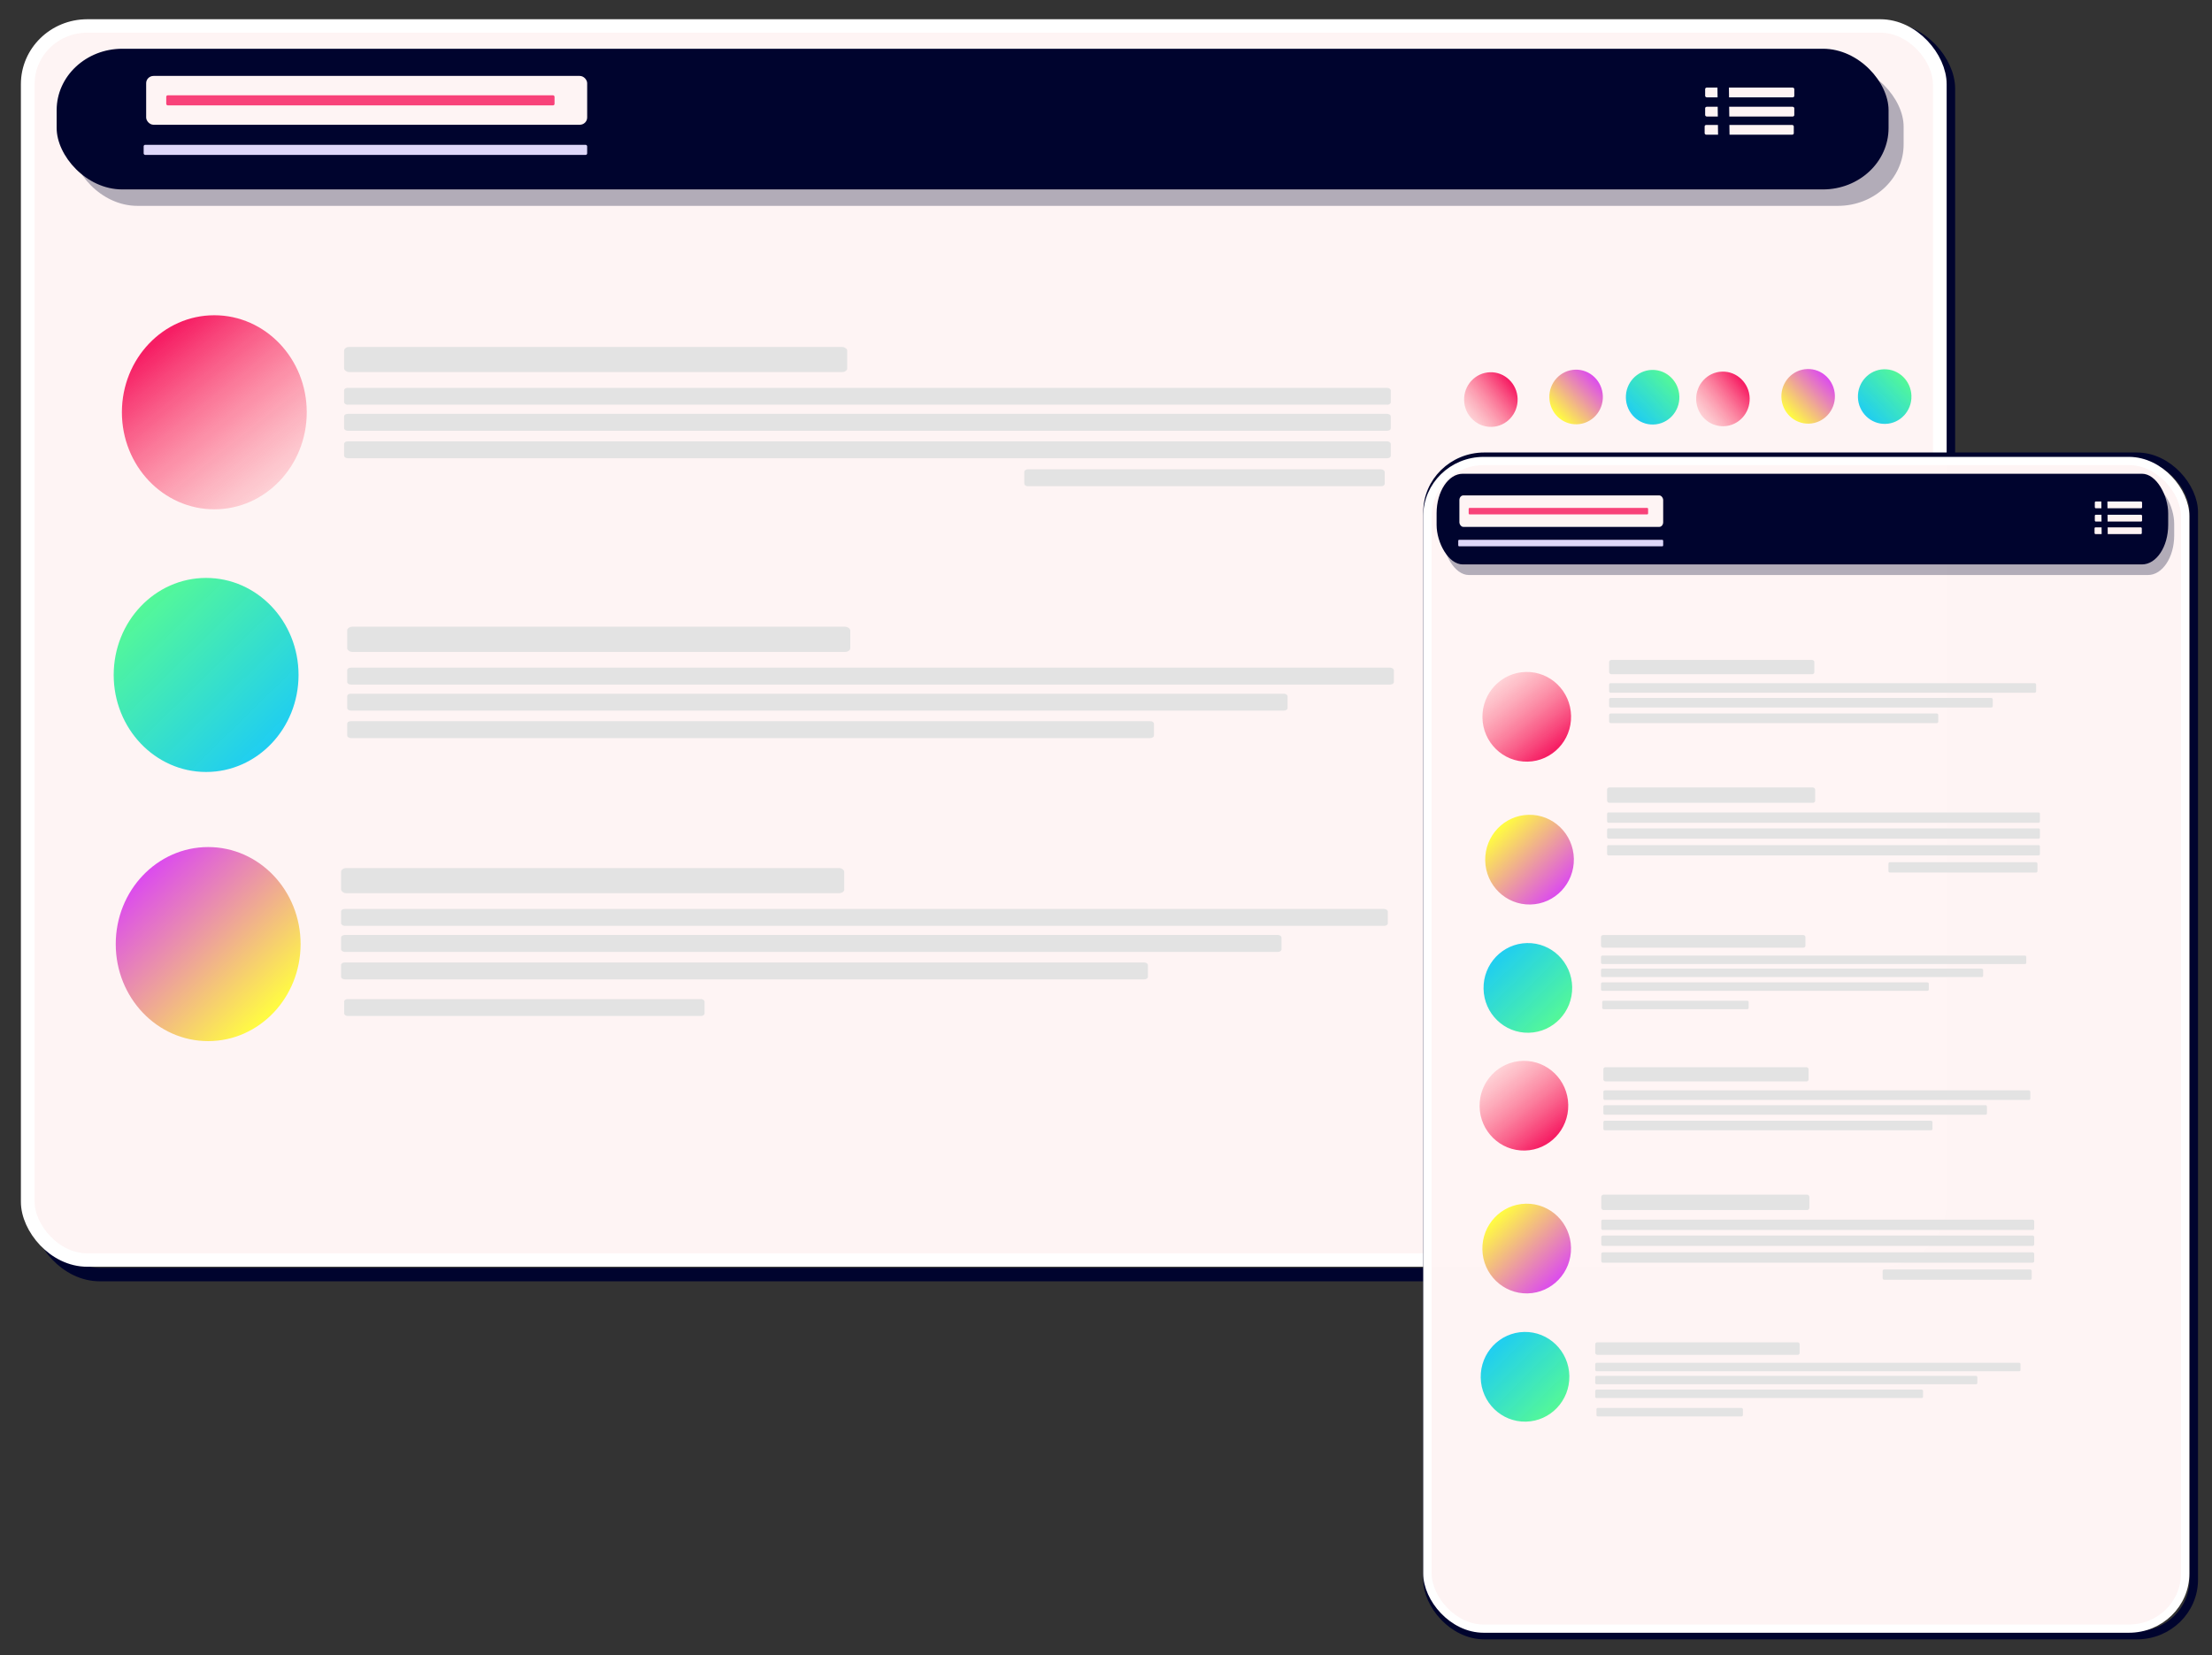 <?xml version="1.0" encoding="UTF-8" standalone="no"?>
<!-- Created with Inkscape (http://www.inkscape.org/) -->

<svg
   width="925.52"
   height="692.701"
   viewBox="0 0 244.877 183.277"
   version="1.1"
   id="svg5"
   inkscape:version="1.1 (c68e22c387, 2021-05-23)"
   sodipodi:docname="hubble_digram_by_me.svg"
   xmlns:inkscape="http://www.inkscape.org/namespaces/inkscape"
   xmlns:sodipodi="http://sodipodi.sourceforge.net/DTD/sodipodi-0.dtd"
   xmlns:xlink="http://www.w3.org/1999/xlink"
   xmlns="http://www.w3.org/2000/svg"
   xmlns:svg="http://www.w3.org/2000/svg">
  <rect x="0" y="0" width="244.877" height="183.277" fill="#333333" stroke="none"/>
  <sodipodi:namedview
     id="namedview7"
     pagecolor="#505050"
     bordercolor="#eeeeee"
     borderopacity="1"
     inkscape:pageshadow="0"
     inkscape:pageopacity="0"
     inkscape:pagecheckerboard="0"
     inkscape:document-units="px"
     showgrid="false"
     units="px"
     width="1122.52px"
     height="739.701px"
     inkscape:zoom="0.6708465"
     inkscape:cx="367.4462"
     inkscape:cy="367.4462"
     inkscape:window-width="1920"
     inkscape:window-height="991"
     inkscape:window-x="-9"
     inkscape:window-y="-9"
     inkscape:window-maximized="1"
     inkscape:current-layer="g1142"
     inkscape:snap-nodes="false" />
  <defs
     id="defs2">
    <linearGradient
       inkscape:collect="always"
       id="linearGradient16866">
      <stop
         style="stop-color:#d83aff;stop-opacity:1"
         offset="0"
         id="stop16862" />
      <stop
         style="stop-color:#fffa44;stop-opacity:1"
         offset="1"
         id="stop16864" />
    </linearGradient>
    <linearGradient
       inkscape:collect="always"
       id="linearGradient16858">
      <stop
         style="stop-color:#5dff89;stop-opacity:1"
         offset="0"
         id="stop16854" />
      <stop
         style="stop-color:#0fc5ff;stop-opacity:0.965"
         offset="1"
         id="stop16856" />
    </linearGradient>
    <linearGradient
       inkscape:collect="always"
       id="linearGradient16850">
      <stop
         style="stop-color:#f61e64;stop-opacity:1"
         offset="0"
         id="stop16846" />
      <stop
         style="stop-color:#ff8989;stop-opacity:0"
         offset="1"
         id="stop16848" />
    </linearGradient>
    <linearGradient
       inkscape:collect="always"
       xlink:href="#linearGradient16850"
       id="linearGradient16852"
       x1="31.793"
       y1="42.687"
       x2="51.908"
       y2="69.181"
       gradientUnits="userSpaceOnUse"
       gradientTransform="matrix(0.833,0,0,0.894,-109.485,-40.677)" />
    <linearGradient
       inkscape:collect="always"
       xlink:href="#linearGradient16858"
       id="linearGradient16860"
       x1="25.936"
       y1="74.48"
       x2="48.562"
       y2="98.743"
       gradientUnits="userSpaceOnUse"
       gradientTransform="matrix(0.833,0,0,0.894,-109.485,-40.677)" />
    <linearGradient
       inkscape:collect="always"
       xlink:href="#linearGradient16866"
       id="linearGradient16868"
       x1="26.494"
       y1="111.293"
       x2="44.936"
       y2="131.094"
       gradientUnits="userSpaceOnUse"
       gradientTransform="matrix(0.833,0,0,0.894,-109.485,-40.677)" />
    <linearGradient
       inkscape:collect="always"
       xlink:href="#linearGradient16866"
       id="linearGradient1026"
       gradientUnits="userSpaceOnUse"
       gradientTransform="matrix(0.399,0,0,0.413,-84.727,-110.305)"
       x1="26.494"
       y1="111.293"
       x2="44.936"
       y2="131.094" />
    <linearGradient
       inkscape:collect="always"
       xlink:href="#linearGradient16858"
       id="linearGradient1028"
       gradientUnits="userSpaceOnUse"
       gradientTransform="matrix(0.399,0,0,0.413,-84.146,-110.74)"
       x1="25.936"
       y1="74.48"
       x2="48.562"
       y2="98.743" />
    <linearGradient
       inkscape:collect="always"
       xlink:href="#linearGradient16850"
       id="linearGradient1030"
       gradientUnits="userSpaceOnUse"
       gradientTransform="matrix(0.399,0,0,0.413,-85.061,-65.311)"
       x1="31.793"
       y1="42.687"
       x2="51.908"
       y2="69.181" />
    <linearGradient
       inkscape:collect="always"
       xlink:href="#linearGradient16866"
       id="linearGradient1032"
       gradientUnits="userSpaceOnUse"
       gradientTransform="matrix(0.399,0,0,0.413,-83.552,-155.299)"
       x1="26.494"
       y1="111.293"
       x2="44.936"
       y2="131.094" />
    <linearGradient
       inkscape:collect="always"
       xlink:href="#linearGradient16858"
       id="linearGradient1034"
       gradientUnits="userSpaceOnUse"
       gradientTransform="matrix(0.399,0,0,0.413,-82.97,-155.734)"
       x1="25.936"
       y1="74.48"
       x2="48.562"
       y2="98.743" />
    <linearGradient
       inkscape:collect="always"
       xlink:href="#linearGradient16850"
       id="linearGradient1036"
       gradientUnits="userSpaceOnUse"
       gradientTransform="matrix(0.399,0,0,0.413,-83.886,-110.305)"
       x1="31.793"
       y1="42.687"
       x2="51.908"
       y2="69.181" />
    <linearGradient
       inkscape:collect="always"
       xlink:href="#linearGradient16866"
       id="linearGradient1037"
       gradientUnits="userSpaceOnUse"
       gradientTransform="matrix(0.252,0,0,0.241,-2.052,-105.482)"
       x1="26.494"
       y1="111.293"
       x2="44.936"
       y2="131.094" />
    <linearGradient
       inkscape:collect="always"
       xlink:href="#linearGradient16858"
       id="linearGradient1039"
       gradientUnits="userSpaceOnUse"
       gradientTransform="matrix(0.252,0,0,0.241,-1.685,-105.736)"
       x1="25.936"
       y1="74.48"
       x2="48.562"
       y2="98.743" />
    <linearGradient
       inkscape:collect="always"
       xlink:href="#linearGradient16850"
       id="linearGradient1041"
       gradientUnits="userSpaceOnUse"
       gradientTransform="matrix(0.252,0,0,0.241,-2.262,-79.226)"
       x1="31.793"
       y1="42.687"
       x2="51.908"
       y2="69.181" />
    <linearGradient
       inkscape:collect="always"
       xlink:href="#linearGradient16866"
       id="linearGradient1043"
       gradientUnits="userSpaceOnUse"
       gradientTransform="matrix(0.252,0,0,0.241,-1.311,-131.737)"
       x1="26.494"
       y1="111.293"
       x2="44.936"
       y2="131.094" />
    <linearGradient
       inkscape:collect="always"
       xlink:href="#linearGradient16858"
       id="linearGradient1045"
       gradientUnits="userSpaceOnUse"
       gradientTransform="matrix(0.252,0,0,0.241,-0.945,-131.991)"
       x1="25.936"
       y1="74.48"
       x2="48.562"
       y2="98.743" />
    <linearGradient
       inkscape:collect="always"
       xlink:href="#linearGradient16850"
       id="linearGradient1047"
       gradientUnits="userSpaceOnUse"
       gradientTransform="matrix(0.252,0,0,0.241,-1.521,-105.482)"
       x1="31.793"
       y1="42.687"
       x2="51.908"
       y2="69.181" />
  </defs>
  <g
     inkscape:label="Layer 1"
     inkscape:groupmode="layer"
     id="layer1">
    <g
       inkscape:label="Layer 1"
       id="layer1-7"
       transform="matrix(1.284,0,0,1,-4.692,-1.284)">
      <g
         id="g19052"
         transform="translate(-6.972,11.155)" />
      <g
         id="g19309"
         transform="matrix(0.579,0,0,0.642,-1.33,-10.661)">
        <g
           id="g19120"
           transform="matrix(1.315,0,0,1.49,150.904,88.342)">
          <g
             id="g1164"
             transform="translate(-6.054,-7.422)">
            <g
               id="g1162">
              <g
                 id="g1142"
                 transform="translate(0,1.649)">
                <g
                   id="g1493">
                  <rect
                     style="font-variation-settings:'wght' 700;opacity:1;fill:#fff5f5;fill-opacity:0;stroke:#00042e;stroke-width:1.559;stroke-linecap:round;stroke-linejoin:round;stroke-miterlimit:4;stroke-dasharray:none;stroke-opacity:1;paint-order:markers fill stroke"
                     id="rect843"
                     width="216.107"
                     height="144.09"
                     x="-97.646"
                     y="-37.574"
                     ry="6.794" />
                  <rect
                     style="font-variation-settings:'wght' 700;opacity:1;fill:#fff5f5;fill-opacity:0.996;stroke:#ffffff;stroke-width:1.554;stroke-linecap:round;stroke-linejoin:round;stroke-miterlimit:4;stroke-dasharray:none;stroke-opacity:1;paint-order:markers fill stroke"
                     id="rect6868"
                     width="216.516"
                     height="142.858"
                     x="-99.013"
                     y="-38.025"
                     ry="6.736" />
                  <g
                     id="g6866"
                     transform="matrix(1.019,0,0,0.974,-118.765,-50.605)">
                    <rect
                       style="font-variation-settings:'wght' 700;opacity:1;fill:#00042e;fill-opacity:0.297;stroke:none;stroke-width:0.825;stroke-linecap:round;stroke-linejoin:round;stroke-miterlimit:4;stroke-dasharray:none;stroke-opacity:0.65;paint-order:markers fill stroke"
                       id="rect5534"
                       width="203.574"
                       height="16.721"
                       x="24.269"
                       y="17.576"
                       ry="7.296" />
                    <rect
                       style="font-variation-settings:'wght' 700;opacity:1;fill:#00042e;fill-opacity:1;stroke:none;stroke-width:0.825;stroke-linecap:round;stroke-linejoin:round;stroke-miterlimit:4;stroke-dasharray:none;stroke-opacity:0.65;paint-order:markers fill stroke"
                       id="rect6642"
                       width="203.574"
                       height="16.721"
                       x="22.596"
                       y="15.624"
                       ry="7.296" />
                  </g>
                  <rect
                     style="font-variation-settings:'wght' 700;opacity:1;fill:#fff5f5;fill-opacity:0.996;stroke:none;stroke-width:1.116;stroke-linecap:round;stroke-linejoin:round;stroke-miterlimit:4;stroke-dasharray:none;stroke-opacity:1;paint-order:markers fill stroke"
                     id="rect13617"
                     width="49.939"
                     height="5.653"
                     x="-85.604"
                     y="-32.241"
                     ry="0.839" />
                  <rect
                     style="font-variation-settings:'wght' 700;opacity:1;fill:#e0d9fa;fill-opacity:0.996;stroke:none;stroke-width:0.508;stroke-linecap:round;stroke-linejoin:round;stroke-miterlimit:4;stroke-dasharray:none;stroke-opacity:1;paint-order:markers fill stroke"
                     id="rect13876"
                     width="50.223"
                     height="1.167"
                     x="-85.889"
                     y="-24.265"
                     ry="0.173" />
                  <g
                     id="g16412"
                     transform="matrix(0.481,0,0,0.419,139.213,-46.86)">
                    <rect
                       style="font-variation-settings:'wght' 700;opacity:1;fill:#fff5f5;fill-opacity:0.996;stroke:none;stroke-width:0.5;stroke-linecap:round;stroke-linejoin:round;stroke-miterlimit:4;stroke-dasharray:none;stroke-opacity:1;paint-order:markers fill stroke"
                       id="rect14619"
                       width="20.987"
                       height="2.7"
                       x="-100.374"
                       y="38.112"
                       ry="0.401" />
                    <rect
                       style="font-variation-settings:'wght' 700;opacity:1;fill:#fff5f5;fill-opacity:0.996;stroke:none;stroke-width:0.5;stroke-linecap:round;stroke-linejoin:round;stroke-miterlimit:4;stroke-dasharray:none;stroke-opacity:1;paint-order:markers fill stroke"
                       id="rect14621"
                       width="20.987"
                       height="2.7"
                       x="-100.494"
                       y="48.431"
                       ry="0.401" />
                    <rect
                       style="font-variation-settings:'wght' 700;opacity:1;fill:#fff5f5;fill-opacity:0.996;stroke:none;stroke-width:0.5;stroke-linecap:round;stroke-linejoin:round;stroke-miterlimit:4;stroke-dasharray:none;stroke-opacity:1;paint-order:markers fill stroke"
                       id="rect14623"
                       width="20.987"
                       height="2.7"
                       x="-100.374"
                       y="43.411"
                       ry="0.401" />
                    <rect
                       style="font-variation-settings:'wght' 700;opacity:1;fill:#00042e;fill-opacity:1;stroke:none;stroke-width:0.418;stroke-linecap:round;stroke-linejoin:round;stroke-miterlimit:4;stroke-dasharray:none;stroke-opacity:1;paint-order:markers fill stroke"
                       id="rect14625"
                       width="14.697"
                       height="2.7"
                       x="37.183"
                       y="95.198"
                       ry="0.401"
                       transform="matrix(0.011,1,-1,9.5490165e-4,0,0)" />
                  </g>
                  <g
                     id="g16658"
                     transform="matrix(1.233,0,0,0.894,56.248,-45.662)">
                    <rect
                       style="font-variation-settings:'wght' 700;opacity:1;fill:#e3e3e3;fill-opacity:0.996;stroke:none;stroke-width:0.815;stroke-linecap:round;stroke-linejoin:round;stroke-miterlimit:4;stroke-dasharray:none;stroke-opacity:1;paint-order:markers fill stroke"
                       id="rect16414"
                       width="46.206"
                       height="3.258"
                       x="-96.868"
                       y="50.104"
                       ry="0.483" />
                    <rect
                       style="font-variation-settings:'wght' 700;opacity:1;fill:#e3e3e3;fill-opacity:0.996;stroke:none;stroke-width:0.963;stroke-linecap:round;stroke-linejoin:round;stroke-miterlimit:4;stroke-dasharray:none;stroke-opacity:1;paint-order:markers fill stroke"
                       id="rect16416"
                       width="96.127"
                       height="2.187"
                       x="-96.868"
                       y="55.403"
                       ry="0.324" />
                    <rect
                       style="font-variation-settings:'wght' 700;opacity:1;fill:#e3e3e3;fill-opacity:0.996;stroke:none;stroke-width:0.963;stroke-linecap:round;stroke-linejoin:round;stroke-miterlimit:4;stroke-dasharray:none;stroke-opacity:1;paint-order:markers fill stroke"
                       id="rect16418"
                       width="96.127"
                       height="2.187"
                       x="-96.868"
                       y="58.773"
                       ry="0.324" />
                    <rect
                       style="font-variation-settings:'wght' 700;opacity:1;fill:#e3e3e3;fill-opacity:0.996;stroke:none;stroke-width:0.963;stroke-linecap:round;stroke-linejoin:round;stroke-miterlimit:4;stroke-dasharray:none;stroke-opacity:1;paint-order:markers fill stroke"
                       id="rect16420"
                       width="96.127"
                       height="2.187"
                       x="-96.868"
                       y="62.33"
                       ry="0.324" />
                    <rect
                       style="font-variation-settings:'wght' 700;opacity:1;fill:#e3e3e3;fill-opacity:0.996;stroke:none;stroke-width:0.565;stroke-linecap:round;stroke-linejoin:round;stroke-miterlimit:4;stroke-dasharray:none;stroke-opacity:1;paint-order:markers fill stroke"
                       id="rect16422"
                       width="33.099"
                       height="2.187"
                       x="-34.398"
                       y="65.956"
                       ry="0.324" />
                  </g>
                  <g
                     id="g16672"
                     transform="matrix(1.233,0,0,0.894,109.206,18.893)">
                    <rect
                       style="font-variation-settings:'wght' 700;opacity:1;fill:#e3e3e3;fill-opacity:0.996;stroke:none;stroke-width:0.815;stroke-linecap:round;stroke-linejoin:round;stroke-miterlimit:4;stroke-dasharray:none;stroke-opacity:1;paint-order:markers fill stroke"
                       id="rect16643"
                       width="46.206"
                       height="3.258"
                       x="-139.537"
                       y="14.128"
                       ry="0.483" />
                    <rect
                       style="font-variation-settings:'wght' 700;opacity:1;fill:#e3e3e3;fill-opacity:0.996;stroke:none;stroke-width:0.963;stroke-linecap:round;stroke-linejoin:round;stroke-miterlimit:4;stroke-dasharray:none;stroke-opacity:1;paint-order:markers fill stroke"
                       id="rect16645"
                       width="96.127"
                       height="2.187"
                       x="-139.537"
                       y="19.427"
                       ry="0.324" />
                    <rect
                       style="font-variation-settings:'wght' 700;opacity:1;fill:#e3e3e3;fill-opacity:0.996;stroke:none;stroke-width:0.913;stroke-linecap:round;stroke-linejoin:round;stroke-miterlimit:4;stroke-dasharray:none;stroke-opacity:1;paint-order:markers fill stroke"
                       id="rect16647"
                       width="86.366"
                       height="2.187"
                       x="-139.537"
                       y="22.797"
                       ry="0.324" />
                    <rect
                       style="font-variation-settings:'wght' 700;opacity:1;fill:#e3e3e3;fill-opacity:0.996;stroke:none;stroke-width:0.845;stroke-linecap:round;stroke-linejoin:round;stroke-miterlimit:4;stroke-dasharray:none;stroke-opacity:1;paint-order:markers fill stroke"
                       id="rect16649"
                       width="74.095"
                       height="2.187"
                       x="-139.537"
                       y="26.354"
                       ry="0.324" />
                  </g>
                  <g
                     id="g16679"
                     transform="matrix(1.233,0,0,0.894,141.875,-8.524)">
                    <rect
                       style="font-variation-settings:'wght' 700;opacity:1;fill:#e3e3e3;fill-opacity:0.996;stroke:none;stroke-width:0.565;stroke-linecap:round;stroke-linejoin:round;stroke-miterlimit:4;stroke-dasharray:none;stroke-opacity:1;paint-order:markers fill stroke"
                       id="rect16651"
                       width="33.099"
                       height="2.187"
                       x="-166.31"
                       y="93.008"
                       ry="0.324" />
                    <rect
                       style="font-variation-settings:'wght' 700;opacity:1;fill:#e3e3e3;fill-opacity:0.996;stroke:none;stroke-width:0.815;stroke-linecap:round;stroke-linejoin:round;stroke-miterlimit:4;stroke-dasharray:none;stroke-opacity:1;paint-order:markers fill stroke"
                       id="rect16660"
                       width="46.206"
                       height="3.258"
                       x="-166.589"
                       y="76.04"
                       ry="0.483" />
                    <rect
                       style="font-variation-settings:'wght' 700;opacity:1;fill:#e3e3e3;fill-opacity:0.996;stroke:none;stroke-width:0.963;stroke-linecap:round;stroke-linejoin:round;stroke-miterlimit:4;stroke-dasharray:none;stroke-opacity:1;paint-order:markers fill stroke"
                       id="rect16662"
                       width="96.127"
                       height="2.187"
                       x="-166.589"
                       y="81.339"
                       ry="0.324" />
                    <rect
                       style="font-variation-settings:'wght' 700;opacity:1;fill:#e3e3e3;fill-opacity:0.996;stroke:none;stroke-width:0.913;stroke-linecap:round;stroke-linejoin:round;stroke-miterlimit:4;stroke-dasharray:none;stroke-opacity:1;paint-order:markers fill stroke"
                       id="rect16664"
                       width="86.366"
                       height="2.187"
                       x="-166.589"
                       y="84.709"
                       ry="0.324" />
                    <rect
                       style="font-variation-settings:'wght' 700;opacity:1;fill:#e3e3e3;fill-opacity:0.996;stroke:none;stroke-width:0.845;stroke-linecap:round;stroke-linejoin:round;stroke-miterlimit:4;stroke-dasharray:none;stroke-opacity:1;paint-order:markers fill stroke"
                       id="rect16666"
                       width="74.095"
                       height="2.187"
                       x="-166.589"
                       y="88.266"
                       ry="0.324" />
                  </g>
                  <ellipse
                     style="font-variation-settings:'wght' 700;opacity:1;fill:url(#linearGradient16852);fill-opacity:1;stroke:none;stroke-width:1.158;stroke-linecap:round;stroke-linejoin:round;stroke-miterlimit:4;stroke-dasharray:none;stroke-opacity:1;paint-order:markers fill stroke"
                     id="path16703"
                     cx="-77.886"
                     cy="6.696"
                     rx="10.466"
                     ry="11.232" />
                  <ellipse
                     style="font-variation-settings:'wght' 700;opacity:1;fill:url(#linearGradient16860);fill-opacity:1;stroke:none;stroke-width:1.158;stroke-linecap:round;stroke-linejoin:round;stroke-miterlimit:4;stroke-dasharray:none;stroke-opacity:1;paint-order:markers fill stroke"
                     id="circle16785"
                     cx="-78.815"
                     cy="37.103"
                     rx="10.466"
                     ry="11.232" />
                  <ellipse
                     style="font-variation-settings:'wght' 700;opacity:1;fill:url(#linearGradient16868);fill-opacity:1;stroke:none;stroke-width:1.158;stroke-linecap:round;stroke-linejoin:round;stroke-miterlimit:4;stroke-dasharray:none;stroke-opacity:1;paint-order:markers fill stroke"
                     id="circle16787"
                     cx="-78.583"
                     cy="68.259"
                     rx="10.466"
                     ry="11.232" />
                  <rect
                     style="font-variation-settings:'wght' 700;opacity:1;fill:#f84279;fill-opacity:1;stroke:none;stroke-width:0.476;stroke-linecap:round;stroke-linejoin:round;stroke-miterlimit:4;stroke-dasharray:none;stroke-opacity:1;paint-order:markers fill stroke"
                     id="rect16870"
                     width="43.97"
                     height="1.167"
                     x="-83.33"
                     y="-29.998"
                     ry="0.173" />
                  <rect
                     style="font-variation-settings:'wght' 700;opacity:1;fill:#fff5f5;fill-opacity:0;stroke:#00042e;stroke-width:0.961;stroke-linecap:round;stroke-linejoin:round;stroke-miterlimit:4;stroke-dasharray:none;stroke-opacity:1;paint-order:markers fill stroke"
                     id="rect19054"
                     width="86.775"
                     height="136.432"
                     x="59.489"
                     y="11.832"
                     ry="6.433" />
                  <rect
                     style="font-variation-settings:'wght' 700;opacity:1;fill:#fff5f5;fill-opacity:0.996;stroke:#ffffff;stroke-width:0.952;stroke-linecap:round;stroke-linejoin:round;stroke-miterlimit:4;stroke-dasharray:none;stroke-opacity:1;paint-order:markers fill stroke"
                     id="rect19056"
                     width="85.806"
                     height="135.168"
                     x="59.485"
                     y="12.336"
                     ry="6.373" />
                  <g
                     id="g19088"
                     transform="matrix(0.51,0,0,0.546,129.228,22.77)">
                    <rect
                       style="font-variation-settings:'wght' 700;opacity:1;fill:#e3e3e3;fill-opacity:0.996;stroke:none;stroke-width:0.815;stroke-linecap:round;stroke-linejoin:round;stroke-miterlimit:4;stroke-dasharray:none;stroke-opacity:1;paint-order:markers fill stroke"
                       id="rect19078"
                       width="46.206"
                       height="3.258"
                       x="-96.868"
                       y="50.104"
                       ry="0.483" />
                    <rect
                       style="font-variation-settings:'wght' 700;opacity:1;fill:#e3e3e3;fill-opacity:0.996;stroke:none;stroke-width:0.963;stroke-linecap:round;stroke-linejoin:round;stroke-miterlimit:4;stroke-dasharray:none;stroke-opacity:1;paint-order:markers fill stroke"
                       id="rect19080"
                       width="96.127"
                       height="2.187"
                       x="-96.868"
                       y="55.403"
                       ry="0.324" />
                    <rect
                       style="font-variation-settings:'wght' 700;opacity:1;fill:#e3e3e3;fill-opacity:0.996;stroke:none;stroke-width:0.963;stroke-linecap:round;stroke-linejoin:round;stroke-miterlimit:4;stroke-dasharray:none;stroke-opacity:1;paint-order:markers fill stroke"
                       id="rect19082"
                       width="96.127"
                       height="2.187"
                       x="-96.868"
                       y="58.773"
                       ry="0.324" />
                    <rect
                       style="font-variation-settings:'wght' 700;opacity:1;fill:#e3e3e3;fill-opacity:0.996;stroke:none;stroke-width:0.963;stroke-linecap:round;stroke-linejoin:round;stroke-miterlimit:4;stroke-dasharray:none;stroke-opacity:1;paint-order:markers fill stroke"
                       id="rect19084"
                       width="96.127"
                       height="2.187"
                       x="-96.868"
                       y="62.33"
                       ry="0.324" />
                    <rect
                       style="font-variation-settings:'wght' 700;opacity:1;fill:#e3e3e3;fill-opacity:0.996;stroke:none;stroke-width:0.565;stroke-linecap:round;stroke-linejoin:round;stroke-miterlimit:4;stroke-dasharray:none;stroke-opacity:1;paint-order:markers fill stroke"
                       id="rect19086"
                       width="33.099"
                       height="2.187"
                       x="-34.398"
                       y="65.956"
                       ry="0.324" />
                  </g>
                  <g
                     id="g19098"
                     transform="matrix(0.503,0,0,0.507,150.246,28.205)">
                    <rect
                       style="font-variation-settings:'wght' 700;opacity:1;fill:#e3e3e3;fill-opacity:0.996;stroke:none;stroke-width:0.815;stroke-linecap:round;stroke-linejoin:round;stroke-miterlimit:4;stroke-dasharray:none;stroke-opacity:1;paint-order:markers fill stroke"
                       id="rect19090"
                       width="46.206"
                       height="3.258"
                       x="-139.537"
                       y="14.128"
                       ry="0.483" />
                    <rect
                       style="font-variation-settings:'wght' 700;opacity:1;fill:#e3e3e3;fill-opacity:0.996;stroke:none;stroke-width:0.963;stroke-linecap:round;stroke-linejoin:round;stroke-miterlimit:4;stroke-dasharray:none;stroke-opacity:1;paint-order:markers fill stroke"
                       id="rect19092"
                       width="96.127"
                       height="2.187"
                       x="-139.537"
                       y="19.427"
                       ry="0.324" />
                    <rect
                       style="font-variation-settings:'wght' 700;opacity:1;fill:#e3e3e3;fill-opacity:0.996;stroke:none;stroke-width:0.913;stroke-linecap:round;stroke-linejoin:round;stroke-miterlimit:4;stroke-dasharray:none;stroke-opacity:1;paint-order:markers fill stroke"
                       id="rect19094"
                       width="86.366"
                       height="2.187"
                       x="-139.537"
                       y="22.797"
                       ry="0.324" />
                    <rect
                       style="font-variation-settings:'wght' 700;opacity:1;fill:#e3e3e3;fill-opacity:0.996;stroke:none;stroke-width:0.845;stroke-linecap:round;stroke-linejoin:round;stroke-miterlimit:4;stroke-dasharray:none;stroke-opacity:1;paint-order:markers fill stroke"
                       id="rect19096"
                       width="74.095"
                       height="2.187"
                       x="-139.537"
                       y="26.354"
                       ry="0.324" />
                  </g>
                  <g
                     id="g19110"
                     transform="matrix(0.501,0,0,0.448,162.6,33.148)">
                    <rect
                       style="font-variation-settings:'wght' 700;opacity:1;fill:#e3e3e3;fill-opacity:0.996;stroke:none;stroke-width:0.565;stroke-linecap:round;stroke-linejoin:round;stroke-miterlimit:4;stroke-dasharray:none;stroke-opacity:1;paint-order:markers fill stroke"
                       id="rect19100"
                       width="33.099"
                       height="2.187"
                       x="-166.31"
                       y="93.008"
                       ry="0.324" />
                    <rect
                       style="font-variation-settings:'wght' 700;opacity:1;fill:#e3e3e3;fill-opacity:0.996;stroke:none;stroke-width:0.815;stroke-linecap:round;stroke-linejoin:round;stroke-miterlimit:4;stroke-dasharray:none;stroke-opacity:1;paint-order:markers fill stroke"
                       id="rect19102"
                       width="46.206"
                       height="3.258"
                       x="-166.589"
                       y="76.04"
                       ry="0.483" />
                    <rect
                       style="font-variation-settings:'wght' 700;opacity:1;fill:#e3e3e3;fill-opacity:0.996;stroke:none;stroke-width:0.963;stroke-linecap:round;stroke-linejoin:round;stroke-miterlimit:4;stroke-dasharray:none;stroke-opacity:1;paint-order:markers fill stroke"
                       id="rect19104"
                       width="96.127"
                       height="2.187"
                       x="-166.589"
                       y="81.339"
                       ry="0.324" />
                    <rect
                       style="font-variation-settings:'wght' 700;opacity:1;fill:#e3e3e3;fill-opacity:0.996;stroke:none;stroke-width:0.913;stroke-linecap:round;stroke-linejoin:round;stroke-miterlimit:4;stroke-dasharray:none;stroke-opacity:1;paint-order:markers fill stroke"
                       id="rect19106"
                       width="86.366"
                       height="2.187"
                       x="-166.589"
                       y="84.709"
                       ry="0.324" />
                    <rect
                       style="font-variation-settings:'wght' 700;opacity:1;fill:#e3e3e3;fill-opacity:0.996;stroke:none;stroke-width:0.845;stroke-linecap:round;stroke-linejoin:round;stroke-miterlimit:4;stroke-dasharray:none;stroke-opacity:1;paint-order:markers fill stroke"
                       id="rect19108"
                       width="74.095"
                       height="2.187"
                       x="-166.589"
                       y="88.266"
                       ry="0.324" />
                  </g>
                  <g
                     id="g19140"
                     transform="matrix(0.471,0,0,0.576,48.174,6.415)">
                    <g
                       id="g19062"
                       transform="matrix(0.864,0,0,1.09,6.696,-4.189)">
                      <rect
                         style="font-variation-settings:'wght' 700;opacity:1;fill:#00042e;fill-opacity:0.297;stroke:none;stroke-width:0.825;stroke-linecap:round;stroke-linejoin:round;stroke-miterlimit:4;stroke-dasharray:none;stroke-opacity:0.65;paint-order:markers fill stroke"
                         id="rect19058"
                         width="203.574"
                         height="16.721"
                         x="24.269"
                         y="17.576"
                         ry="7.296" />
                      <rect
                         style="font-variation-settings:'wght' 700;opacity:1;fill:#00042e;fill-opacity:1;stroke:none;stroke-width:0.825;stroke-linecap:round;stroke-linejoin:round;stroke-miterlimit:4;stroke-dasharray:none;stroke-opacity:0.65;paint-order:markers fill stroke"
                         id="rect19060"
                         width="203.574"
                         height="16.721"
                         x="22.596"
                         y="15.624"
                         ry="7.296" />
                    </g>
                    <rect
                       style="font-variation-settings:'wght' 700;opacity:1;fill:#fff5f5;fill-opacity:0.996;stroke:none;stroke-width:1.169;stroke-linecap:round;stroke-linejoin:round;stroke-miterlimit:4;stroke-dasharray:none;stroke-opacity:1;paint-order:markers fill stroke"
                       id="rect19064"
                       width="48.995"
                       height="6.326"
                       x="31.698"
                       y="17.196"
                       ry="0.938" />
                    <rect
                       style="font-variation-settings:'wght' 700;opacity:1;fill:#e0d9fa;fill-opacity:0.996;stroke:none;stroke-width:0.533;stroke-linecap:round;stroke-linejoin:round;stroke-miterlimit:4;stroke-dasharray:none;stroke-opacity:1;paint-order:markers fill stroke"
                       id="rect19066"
                       width="49.274"
                       height="1.306"
                       x="31.419"
                       y="26.12"
                       ry="0.194" />
                    <rect
                       style="font-variation-settings:'wght' 700;opacity:1;fill:#f84279;fill-opacity:1;stroke:none;stroke-width:0.498;stroke-linecap:round;stroke-linejoin:round;stroke-miterlimit:4;stroke-dasharray:none;stroke-opacity:1;paint-order:markers fill stroke"
                       id="rect19118"
                       width="43.138"
                       height="1.306"
                       x="33.929"
                       y="19.706"
                       ry="0.194" />
                  </g>
                  <g
                     id="g19076"
                     transform="matrix(0.255,0,0,0.29,160.653,5.972)">
                    <rect
                       style="font-variation-settings:'wght' 700;opacity:1;fill:#fff5f5;fill-opacity:0.996;stroke:none;stroke-width:0.5;stroke-linecap:round;stroke-linejoin:round;stroke-miterlimit:4;stroke-dasharray:none;stroke-opacity:1;paint-order:markers fill stroke"
                       id="rect19068"
                       width="20.987"
                       height="2.7"
                       x="-100.374"
                       y="38.112"
                       ry="0.401" />
                    <rect
                       style="font-variation-settings:'wght' 700;opacity:1;fill:#fff5f5;fill-opacity:0.996;stroke:none;stroke-width:0.5;stroke-linecap:round;stroke-linejoin:round;stroke-miterlimit:4;stroke-dasharray:none;stroke-opacity:1;paint-order:markers fill stroke"
                       id="rect19070"
                       width="20.987"
                       height="2.7"
                       x="-100.494"
                       y="48.431"
                       ry="0.401" />
                    <rect
                       style="font-variation-settings:'wght' 700;opacity:1;fill:#fff5f5;fill-opacity:0.996;stroke:none;stroke-width:0.5;stroke-linecap:round;stroke-linejoin:round;stroke-miterlimit:4;stroke-dasharray:none;stroke-opacity:1;paint-order:markers fill stroke"
                       id="rect19072"
                       width="20.987"
                       height="2.7"
                       x="-100.374"
                       y="43.411"
                       ry="0.401" />
                    <rect
                       style="font-variation-settings:'wght' 700;opacity:1;fill:#00042e;fill-opacity:1;stroke:none;stroke-width:0.418;stroke-linecap:round;stroke-linejoin:round;stroke-miterlimit:4;stroke-dasharray:none;stroke-opacity:1;paint-order:markers fill stroke"
                       id="rect19074"
                       width="14.697"
                       height="2.7"
                       x="37.183"
                       y="95.198"
                       ry="0.401"
                       transform="matrix(0.011,1,-1,9.5490165e-4,0,0)" />
                  </g>
                  <g
                     id="g19164"
                     transform="matrix(0.51,0,0,0.546,128.573,69.91)">
                    <rect
                       style="font-variation-settings:'wght' 700;opacity:1;fill:#e3e3e3;fill-opacity:0.996;stroke:none;stroke-width:0.815;stroke-linecap:round;stroke-linejoin:round;stroke-miterlimit:4;stroke-dasharray:none;stroke-opacity:1;paint-order:markers fill stroke"
                       id="rect19154"
                       width="46.206"
                       height="3.258"
                       x="-96.868"
                       y="50.104"
                       ry="0.483" />
                    <rect
                       style="font-variation-settings:'wght' 700;opacity:1;fill:#e3e3e3;fill-opacity:0.996;stroke:none;stroke-width:0.963;stroke-linecap:round;stroke-linejoin:round;stroke-miterlimit:4;stroke-dasharray:none;stroke-opacity:1;paint-order:markers fill stroke"
                       id="rect19156"
                       width="96.127"
                       height="2.187"
                       x="-96.868"
                       y="55.403"
                       ry="0.324" />
                    <rect
                       style="font-variation-settings:'wght' 700;opacity:1;fill:#e3e3e3;fill-opacity:0.996;stroke:none;stroke-width:0.963;stroke-linecap:round;stroke-linejoin:round;stroke-miterlimit:4;stroke-dasharray:none;stroke-opacity:1;paint-order:markers fill stroke"
                       id="rect19158"
                       width="96.127"
                       height="2.187"
                       x="-96.868"
                       y="58.773"
                       ry="0.324" />
                    <rect
                       style="font-variation-settings:'wght' 700;opacity:1;fill:#e3e3e3;fill-opacity:0.996;stroke:none;stroke-width:0.963;stroke-linecap:round;stroke-linejoin:round;stroke-miterlimit:4;stroke-dasharray:none;stroke-opacity:1;paint-order:markers fill stroke"
                       id="rect19160"
                       width="96.127"
                       height="2.187"
                       x="-96.868"
                       y="62.33"
                       ry="0.324" />
                    <rect
                       style="font-variation-settings:'wght' 700;opacity:1;fill:#e3e3e3;fill-opacity:0.996;stroke:none;stroke-width:0.565;stroke-linecap:round;stroke-linejoin:round;stroke-miterlimit:4;stroke-dasharray:none;stroke-opacity:1;paint-order:markers fill stroke"
                       id="rect19162"
                       width="33.099"
                       height="2.187"
                       x="-34.398"
                       y="65.956"
                       ry="0.324" />
                  </g>
                  <g
                     id="g19174"
                     transform="matrix(0.503,0,0,0.507,149.591,75.345)">
                    <rect
                       style="font-variation-settings:'wght' 700;opacity:1;fill:#e3e3e3;fill-opacity:0.996;stroke:none;stroke-width:0.815;stroke-linecap:round;stroke-linejoin:round;stroke-miterlimit:4;stroke-dasharray:none;stroke-opacity:1;paint-order:markers fill stroke"
                       id="rect19166"
                       width="46.206"
                       height="3.258"
                       x="-139.537"
                       y="14.128"
                       ry="0.483" />
                    <rect
                       style="font-variation-settings:'wght' 700;opacity:1;fill:#e3e3e3;fill-opacity:0.996;stroke:none;stroke-width:0.963;stroke-linecap:round;stroke-linejoin:round;stroke-miterlimit:4;stroke-dasharray:none;stroke-opacity:1;paint-order:markers fill stroke"
                       id="rect19168"
                       width="96.127"
                       height="2.187"
                       x="-139.537"
                       y="19.427"
                       ry="0.324" />
                    <rect
                       style="font-variation-settings:'wght' 700;opacity:1;fill:#e3e3e3;fill-opacity:0.996;stroke:none;stroke-width:0.913;stroke-linecap:round;stroke-linejoin:round;stroke-miterlimit:4;stroke-dasharray:none;stroke-opacity:1;paint-order:markers fill stroke"
                       id="rect19170"
                       width="86.366"
                       height="2.187"
                       x="-139.537"
                       y="22.797"
                       ry="0.324" />
                    <rect
                       style="font-variation-settings:'wght' 700;opacity:1;fill:#e3e3e3;fill-opacity:0.996;stroke:none;stroke-width:0.845;stroke-linecap:round;stroke-linejoin:round;stroke-miterlimit:4;stroke-dasharray:none;stroke-opacity:1;paint-order:markers fill stroke"
                       id="rect19172"
                       width="74.095"
                       height="2.187"
                       x="-139.537"
                       y="26.354"
                       ry="0.324" />
                  </g>
                  <g
                     id="g19186"
                     transform="matrix(0.501,0,0,0.448,161.946,80.288)">
                    <rect
                       style="font-variation-settings:'wght' 700;opacity:1;fill:#e3e3e3;fill-opacity:0.996;stroke:none;stroke-width:0.565;stroke-linecap:round;stroke-linejoin:round;stroke-miterlimit:4;stroke-dasharray:none;stroke-opacity:1;paint-order:markers fill stroke"
                       id="rect19176"
                       width="33.099"
                       height="2.187"
                       x="-166.31"
                       y="93.008"
                       ry="0.324" />
                    <rect
                       style="font-variation-settings:'wght' 700;opacity:1;fill:#e3e3e3;fill-opacity:0.996;stroke:none;stroke-width:0.815;stroke-linecap:round;stroke-linejoin:round;stroke-miterlimit:4;stroke-dasharray:none;stroke-opacity:1;paint-order:markers fill stroke"
                       id="rect19178"
                       width="46.206"
                       height="3.258"
                       x="-166.589"
                       y="76.04"
                       ry="0.483" />
                    <rect
                       style="font-variation-settings:'wght' 700;opacity:1;fill:#e3e3e3;fill-opacity:0.996;stroke:none;stroke-width:0.963;stroke-linecap:round;stroke-linejoin:round;stroke-miterlimit:4;stroke-dasharray:none;stroke-opacity:1;paint-order:markers fill stroke"
                       id="rect19180"
                       width="96.127"
                       height="2.187"
                       x="-166.589"
                       y="81.339"
                       ry="0.324" />
                    <rect
                       style="font-variation-settings:'wght' 700;opacity:1;fill:#e3e3e3;fill-opacity:0.996;stroke:none;stroke-width:0.913;stroke-linecap:round;stroke-linejoin:round;stroke-miterlimit:4;stroke-dasharray:none;stroke-opacity:1;paint-order:markers fill stroke"
                       id="rect19182"
                       width="86.366"
                       height="2.187"
                       x="-166.589"
                       y="84.709"
                       ry="0.324" />
                    <rect
                       style="font-variation-settings:'wght' 700;opacity:1;fill:#e3e3e3;fill-opacity:0.996;stroke:none;stroke-width:0.845;stroke-linecap:round;stroke-linejoin:round;stroke-miterlimit:4;stroke-dasharray:none;stroke-opacity:1;paint-order:markers fill stroke"
                       id="rect19184"
                       width="74.095"
                       height="2.187"
                       x="-166.589"
                       y="88.266"
                       ry="0.324" />
                  </g>
                  <ellipse
                     style="font-variation-settings:'wght' 700;opacity:1;fill:url(#linearGradient1036);fill-opacity:1;stroke:none;stroke-width:0.545;stroke-linecap:round;stroke-linejoin:round;stroke-miterlimit:4;stroke-dasharray:none;stroke-opacity:1;paint-order:markers fill stroke"
                     id="circle1014"
                     cx="-68.731"
                     cy="-88.409"
                     rx="5.019"
                     ry="5.192"
                     transform="matrix(-1,0.021,-0.019,-1,0,0)" />
                  <ellipse
                     style="font-variation-settings:'wght' 700;opacity:1;fill:url(#linearGradient1034);fill-opacity:1;stroke:none;stroke-width:0.545;stroke-linecap:round;stroke-linejoin:round;stroke-miterlimit:4;stroke-dasharray:none;stroke-opacity:1;paint-order:markers fill stroke"
                     id="circle1016"
                     cx="-68.261"
                     cy="-119.783"
                     rx="5.019"
                     ry="5.192"
                     transform="matrix(-1,0.021,-0.019,-1,0,0)" />
                  <ellipse
                     style="font-variation-settings:'wght' 700;opacity:1;fill:url(#linearGradient1032);fill-opacity:1;stroke:none;stroke-width:0.545;stroke-linecap:round;stroke-linejoin:round;stroke-miterlimit:4;stroke-dasharray:none;stroke-opacity:1;paint-order:markers fill stroke"
                     id="circle1018"
                     cx="-68.731"
                     cy="-104.947"
                     rx="5.019"
                     ry="5.192"
                     transform="matrix(-1,0.021,-0.019,-1,0,0)" />
                  <ellipse
                     style="font-variation-settings:'wght' 700;opacity:1;fill:url(#linearGradient1030);fill-opacity:1;stroke:none;stroke-width:0.545;stroke-linecap:round;stroke-linejoin:round;stroke-miterlimit:4;stroke-dasharray:none;stroke-opacity:1;paint-order:markers fill stroke"
                     id="circle1020"
                     cx="-69.907"
                     cy="-43.415"
                     rx="5.019"
                     ry="5.192"
                     transform="matrix(-1,0.021,-0.019,-1,0,0)" />
                  <ellipse
                     style="font-variation-settings:'wght' 700;opacity:1;fill:url(#linearGradient1028);fill-opacity:1;stroke:none;stroke-width:0.545;stroke-linecap:round;stroke-linejoin:round;stroke-miterlimit:4;stroke-dasharray:none;stroke-opacity:1;paint-order:markers fill stroke"
                     id="circle1022"
                     cx="-69.437"
                     cy="-74.789"
                     rx="5.019"
                     ry="5.192"
                     transform="matrix(-1,0.021,-0.019,-1,0,0)" />
                  <ellipse
                     style="font-variation-settings:'wght' 700;opacity:1;fill:url(#linearGradient1026);fill-opacity:1;stroke:none;stroke-width:0.545;stroke-linecap:round;stroke-linejoin:round;stroke-miterlimit:4;stroke-dasharray:none;stroke-opacity:1;paint-order:markers fill stroke"
                     id="circle1024"
                     cx="-69.907"
                     cy="-59.953"
                     rx="5.019"
                     ry="5.192"
                     transform="matrix(-1,0.021,-0.019,-1,0,0)" />
                  <ellipse
                     style="font-variation-settings:'wght' 700;opacity:1;fill:url(#linearGradient1047);fill-opacity:1;stroke:none;stroke-width:0.331;stroke-linecap:round;stroke-linejoin:round;stroke-miterlimit:4;stroke-dasharray:none;stroke-opacity:1;paint-order:markers fill stroke"
                     id="ellipse1024"
                     cx="8.024"
                     cy="-92.705"
                     rx="3.161"
                     ry="3.029"
                     transform="matrix(0.03,1,-1,0.031,0,0)" />
                  <ellipse
                     style="font-variation-settings:'wght' 700;opacity:1;fill:url(#linearGradient1045);fill-opacity:1;stroke:none;stroke-width:0.331;stroke-linecap:round;stroke-linejoin:round;stroke-miterlimit:4;stroke-dasharray:none;stroke-opacity:1;paint-order:markers fill stroke"
                     id="ellipse1026"
                     cx="8.32"
                     cy="-111.013"
                     rx="3.161"
                     ry="3.029"
                     transform="matrix(0.03,1,-1,0.031,0,0)" />
                  <ellipse
                     style="font-variation-settings:'wght' 700;opacity:1;fill:url(#linearGradient1043);fill-opacity:1;stroke:none;stroke-width:0.331;stroke-linecap:round;stroke-linejoin:round;stroke-miterlimit:4;stroke-dasharray:none;stroke-opacity:1;paint-order:markers fill stroke"
                     id="ellipse1028"
                     cx="8.024"
                     cy="-102.355"
                     rx="3.161"
                     ry="3.029"
                     transform="matrix(0.03,1,-1,0.031,0,0)" />
                  <ellipse
                     style="font-variation-settings:'wght' 700;opacity:1;fill:url(#linearGradient1041);fill-opacity:1;stroke:none;stroke-width:0.331;stroke-linecap:round;stroke-linejoin:round;stroke-miterlimit:4;stroke-dasharray:none;stroke-opacity:1;paint-order:markers fill stroke"
                     id="ellipse1030"
                     cx="7.284"
                     cy="-66.449"
                     rx="3.161"
                     ry="3.029"
                     transform="matrix(0.03,1,-1,0.031,0,0)" />
                  <ellipse
                     style="font-variation-settings:'wght' 700;opacity:1;fill:url(#linearGradient1039);fill-opacity:1;stroke:none;stroke-width:0.331;stroke-linecap:round;stroke-linejoin:round;stroke-miterlimit:4;stroke-dasharray:none;stroke-opacity:1;paint-order:markers fill stroke"
                     id="ellipse1032"
                     cx="7.58"
                     cy="-84.757"
                     rx="3.161"
                     ry="3.029"
                     transform="matrix(0.03,1,-1,0.031,0,0)" />
                  <ellipse
                     style="font-variation-settings:'wght' 700;opacity:1;fill:url(#linearGradient1037);fill-opacity:1;stroke:none;stroke-width:0.331;stroke-linecap:round;stroke-linejoin:round;stroke-miterlimit:4;stroke-dasharray:none;stroke-opacity:1;paint-order:markers fill stroke"
                     id="ellipse1034"
                     cx="7.284"
                     cy="-76.1"
                     rx="3.161"
                     ry="3.029"
                     transform="matrix(0.03,1,-1,0.031,0,0)" />
                </g>
              </g>
            </g>
          </g>
        </g>
      </g>
    </g>
  </g>
</svg>
